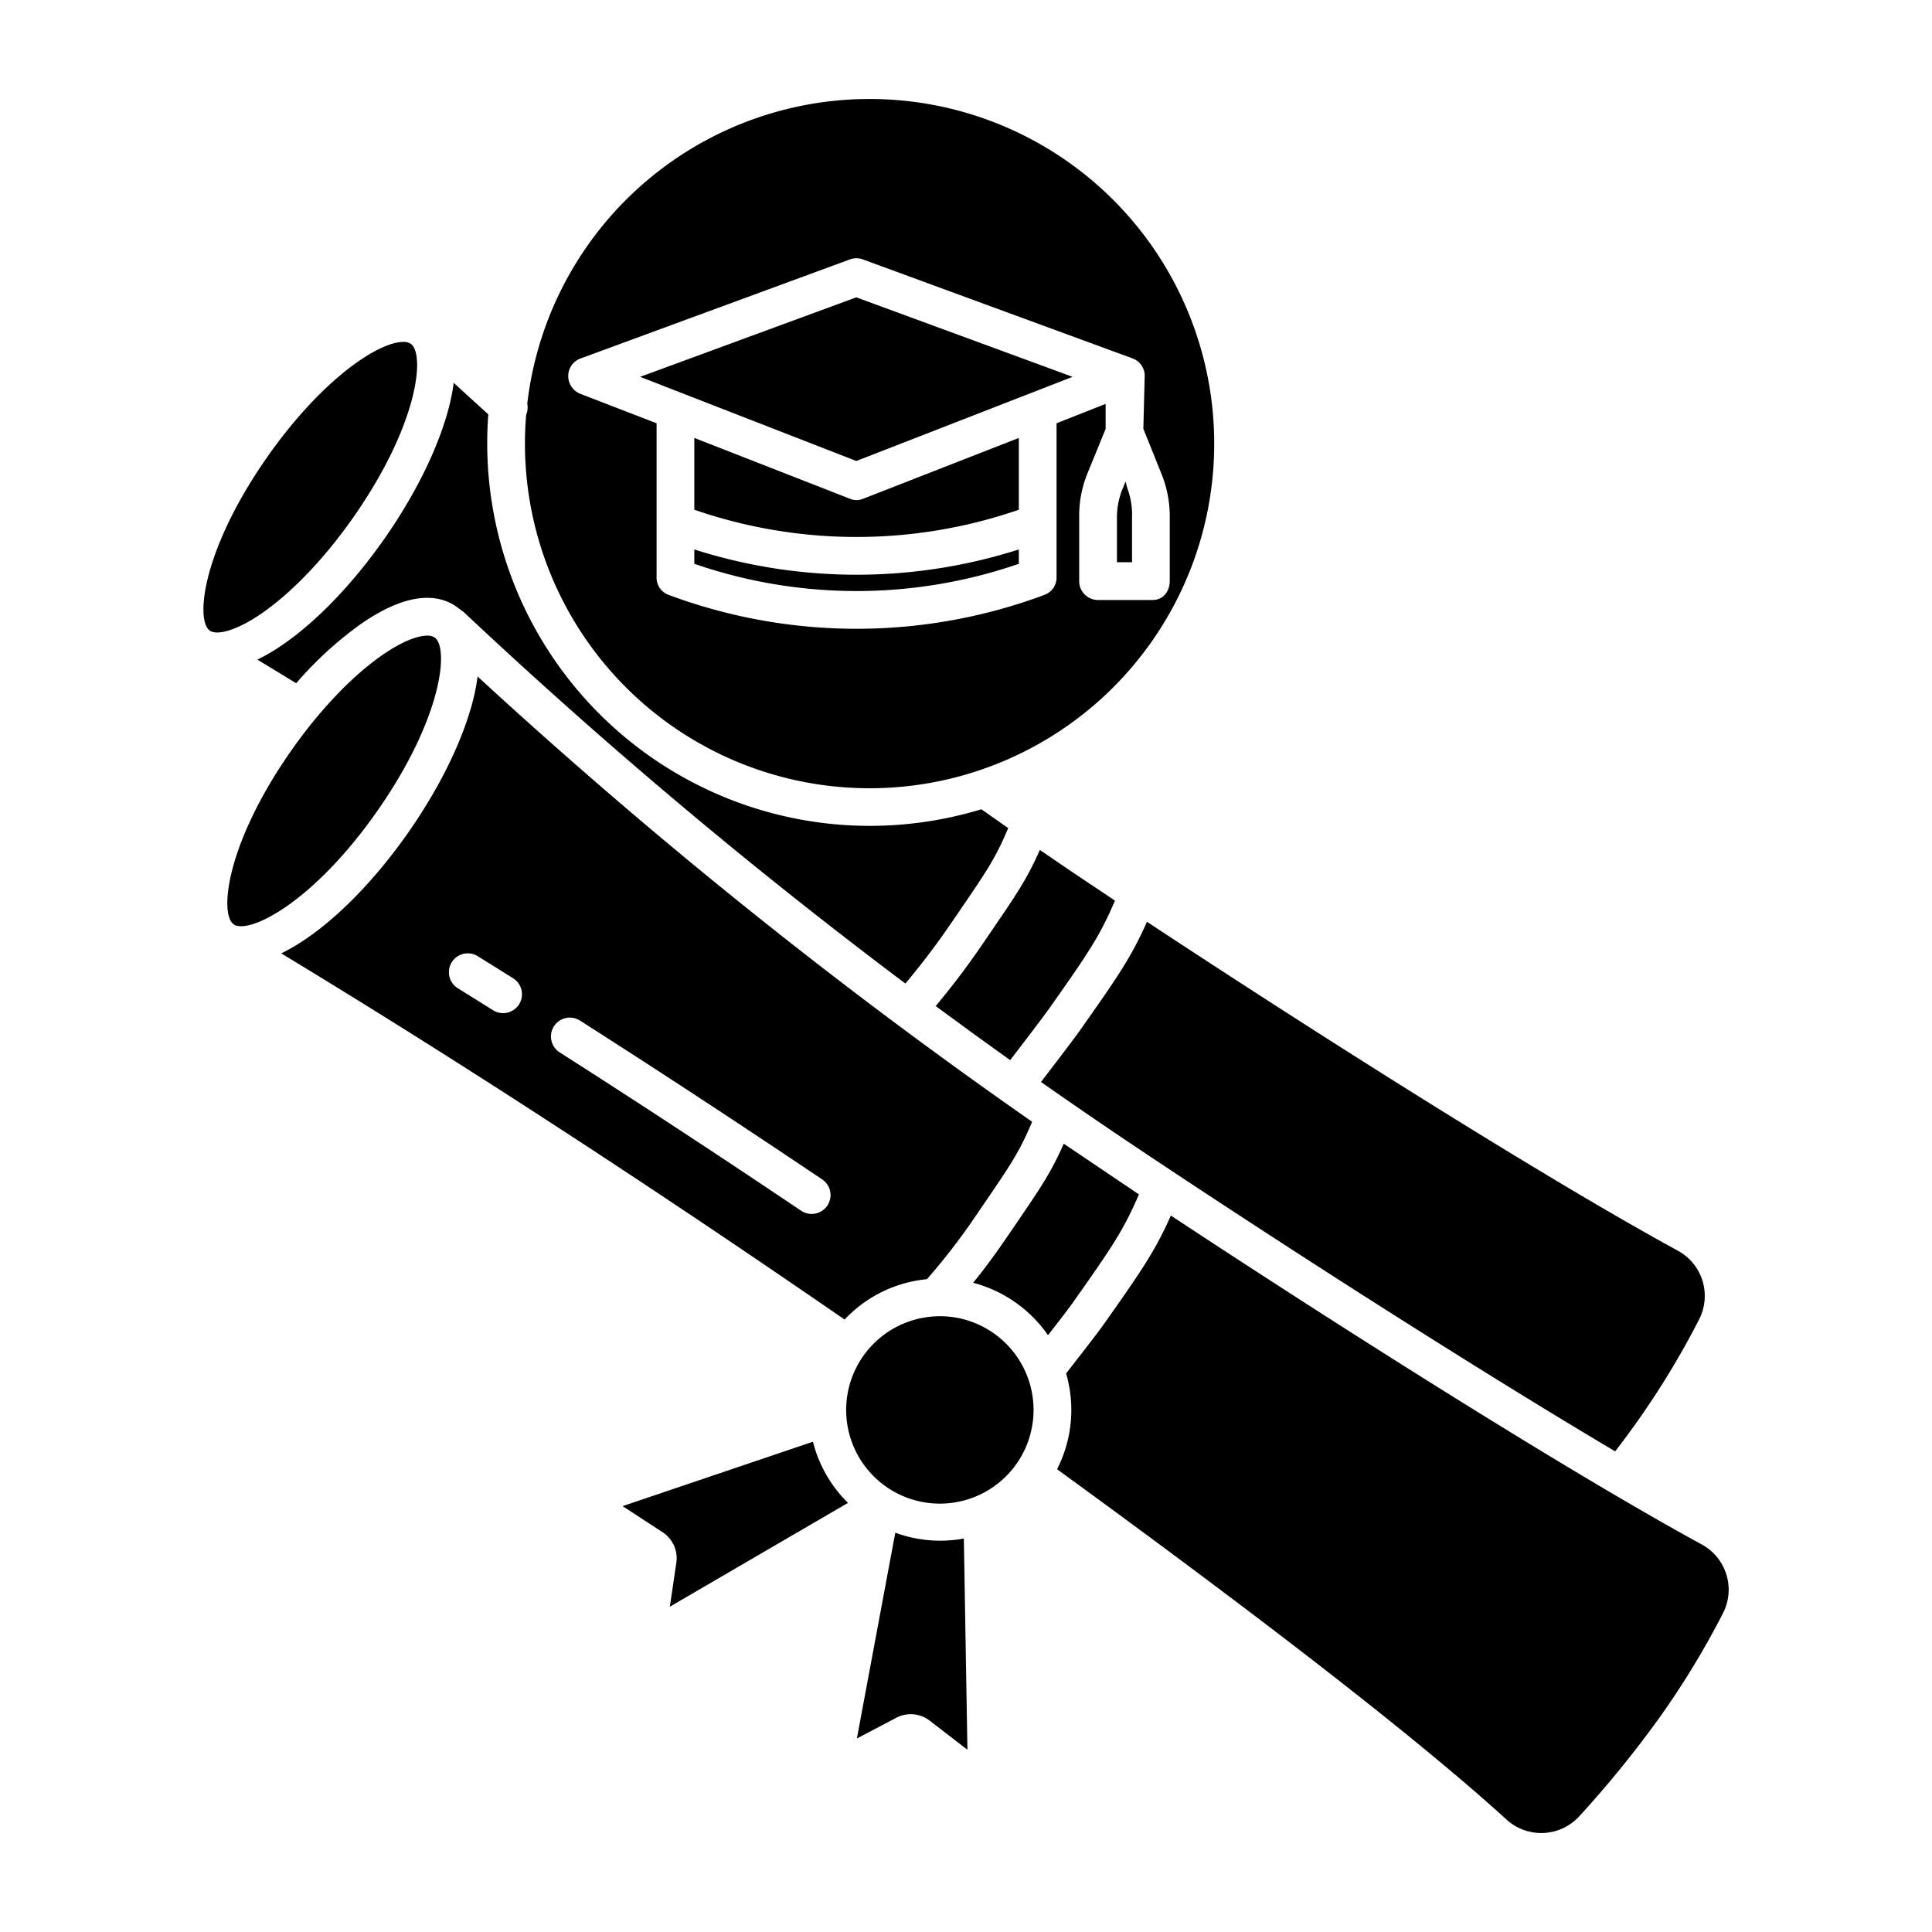 <svg id="Layer_1" data-name="Layer 1" xmlns="http://www.w3.org/2000/svg" viewBox="0 0 512 512"><path d="M93.635,137.1c17.225-24.6,19.084-43.291,15.212-46a3.43,3.43,0,0,0-1.972-.491c-2.489,0-6.6,1.473-11.909,5.157-8.026,5.574-16.6,14.579-24.149,25.356-17.225,24.6-19.085,43.291-15.212,46,1.775,1.243,6.755.282,13.88-4.666C77.511,156.877,86.088,147.873,93.635,137.1Z"/><polygon points="284.232 99.865 226.932 78.799 169.63 99.865 226.932 122.169 284.232 99.865"/><path d="M120.234,101.441a53.478,53.478,0,0,1-1.359,6.844c-2.788,10.56-8.842,22.829-17.049,34.547s-17.666,21.6-26.637,27.833a51.749,51.749,0,0,1-6.989,4.141q5.108,3.09,10.292,6.264a97.85,97.85,0,0,1,17.1-15.679c13.259-9.208,21.089-7.607,25.321-4.644l1.938,1.42A1382.272,1382.272,0,0,0,239.939,260.65c3.343-4,7.539-9.293,11.979-15.792l1.648-2.409c8.121-11.872,10.205-14.921,13.621-23q-3.57-2.488-7.112-4.988a101.408,101.408,0,0,1-130.958-96.917q0-3.9.292-7.729Q124.816,105.658,120.234,101.441Z"/><path d="M139.117,117.545A91.331,91.331,0,1,0,139.73,107a4.984,4.984,0,0,1-.292,2.93C139.229,112.439,139.117,114.979,139.117,117.545Zm14.661-22.517,71.429-26.269a5,5,0,0,1,3.45-.019l71.427,26.221a4.9,4.9,0,0,1,3.275,4.568l-.359,14.1,4.838,12.039A29.959,29.959,0,0,1,310,137.054v16.884c0,2.762-1.739,5.062-4.5,5.062H290.9a4.971,4.971,0,0,1-4.9-5.062V137.277a29.8,29.8,0,0,1,2.2-11.862l4.8-11.75v-6.622l-13,5.125v40.763a4.877,4.877,0,0,1-3.116,4.685,142.412,142.412,0,0,1-49.87,9.015,142.718,142.718,0,0,1-49.926-9.015A4.854,4.854,0,0,1,174,152.931V112.168l-20.145-7.777a5.086,5.086,0,0,1-3.269-4.712A4.933,4.933,0,0,1,153.778,95.028Z"/><path d="M227.014,132.535a4.57,4.57,0,0,1-1.73-.341L184,116.06v19.022a131.646,131.646,0,0,0,86,0V116.06l-41.311,16.134A4.3,4.3,0,0,1,227.014,132.535Z"/><path d="M300,137.054a19.856,19.856,0,0,0-1.23-7.613l-.48-1.818-.714,1.725A20,20,0,0,0,296,137.277V149h4Z"/><path d="M428.033,384.627c1.95-2.532,3.814-5.04,5.554-7.485a222.481,222.481,0,0,0,16.667-27.429,13.647,13.647,0,0,0-5.672-18.3c-37.42-20.418-99.674-60.1-140.625-87.129-4.162,9.364-7.643,14.441-17.689,28.681-1.722,2.441-6.647,8.874-10.243,13.572l-.149.2q11.024,7.732,22.176,15.238C328.9,322.719,384.946,359.067,428.033,384.627Z"/><path d="M295.493,238.682c-3.311-2.2-6.456-4.3-9.356-6.253q-5.276-3.549-10.564-7.184c-3.41,7.726-6.094,11.652-13.753,22.849l-1.645,2.406c-4.507,6.6-8.761,12-12.2,16.125q9.808,7.254,19.734,14.326c.124-.161.246-.321.373-.488,3.347-4.371,8.4-10.976,10.013-13.258C288.387,252.618,291.367,248.26,295.493,238.682Z"/><path d="M184,145.61v3.8a131.64,131.64,0,0,0,86,0v-3.8a141.4,141.4,0,0,1-86,0Z"/><path d="M263.369,353.349a24.652,24.652,0,0,0-14.241-4.536,25.139,25.139,0,0,0-4.265.367,24.829,24.829,0,1,0,18.506,4.169Z"/><path d="M164.99,399.138l10.616,6.926a8.219,8.219,0,0,1,3.632,8.069l-1.729,11.657,47.22-27.512a34.462,34.462,0,0,1-9.287-16.211Z"/><path d="M99.97,214.941c17.225-24.595,19.084-43.291,15.212-46a3.434,3.434,0,0,0-1.972-.491c-2.489,0-6.6,1.473-11.908,5.157-8.027,5.575-16.6,14.58-24.15,25.356-17.225,24.6-19.084,43.291-15.212,46S82.745,239.537,99.97,214.941Z"/><path d="M301.829,316.528l-19.922-13.437c-3.408,7.724-6.092,11.65-13.75,22.846l-1.646,2.408c-3.2,4.676-5.934,8.3-8.609,11.6a35.022,35.022,0,0,1,19.837,13.9c2.579-3.317,5.412-6.978,6.693-8.794C294.723,330.463,297.7,326.105,301.829,316.528Z"/><path d="M450.917,409.264c-37.419-20.418-99.673-60.1-140.625-87.13-4.161,9.364-7.643,14.441-17.689,28.681-1.609,2.28-5.215,6.913-8.112,10.636-.713.916-1.379,1.771-1.961,2.522a35.317,35.317,0,0,1,.851,3.674,34.439,34.439,0,0,1-3.254,21.715c56.513,41.089,96.587,72.321,119.124,92.849a13.659,13.659,0,0,0,19.244-.843,286.858,286.858,0,0,0,21.427-26.381,222.529,222.529,0,0,0,16.667-27.429A13.645,13.645,0,0,0,450.917,409.264Z"/><path d="M249.139,408.3a34.688,34.688,0,0,1-11.878-2.116l-10.178,54.526,10.463-5.494a8.222,8.222,0,0,1,8.814.764l10.018,7.717-.945-55.972A35.113,35.113,0,0,1,249.139,408.3Z"/><path d="M243.163,339.326c.827-.143,1.655-.245,2.483-.328A169.365,169.365,0,0,0,258.254,322.7l1.649-2.412c8.124-11.877,10.2-14.923,13.624-23.009a1392.787,1392.787,0,0,1-146.958-118,53.3,53.3,0,0,1-1.358,6.845c-2.788,10.56-8.843,22.829-17.049,34.547S90.5,242.28,81.525,248.51a51.681,51.681,0,0,1-7,4.144c45.8,27.7,97.065,61.023,149.3,97.039A34.44,34.44,0,0,1,243.163,339.326Zm-105.6-73.179a5,5,0,0,1-6.892,1.58q-4.706-2.95-9.378-5.854a5,5,0,0,1,5.277-8.494q4.691,2.913,9.413,5.876A5,5,0,0,1,137.566,266.147ZM219.251,319.5a5,5,0,0,1-6.939,1.357c-21.775-14.648-43.3-28.767-63.991-41.964a5,5,0,1,1,5.378-8.431c20.755,13.241,42.353,27.4,64.195,42.1A5,5,0,0,1,219.251,319.5Z"/></svg>